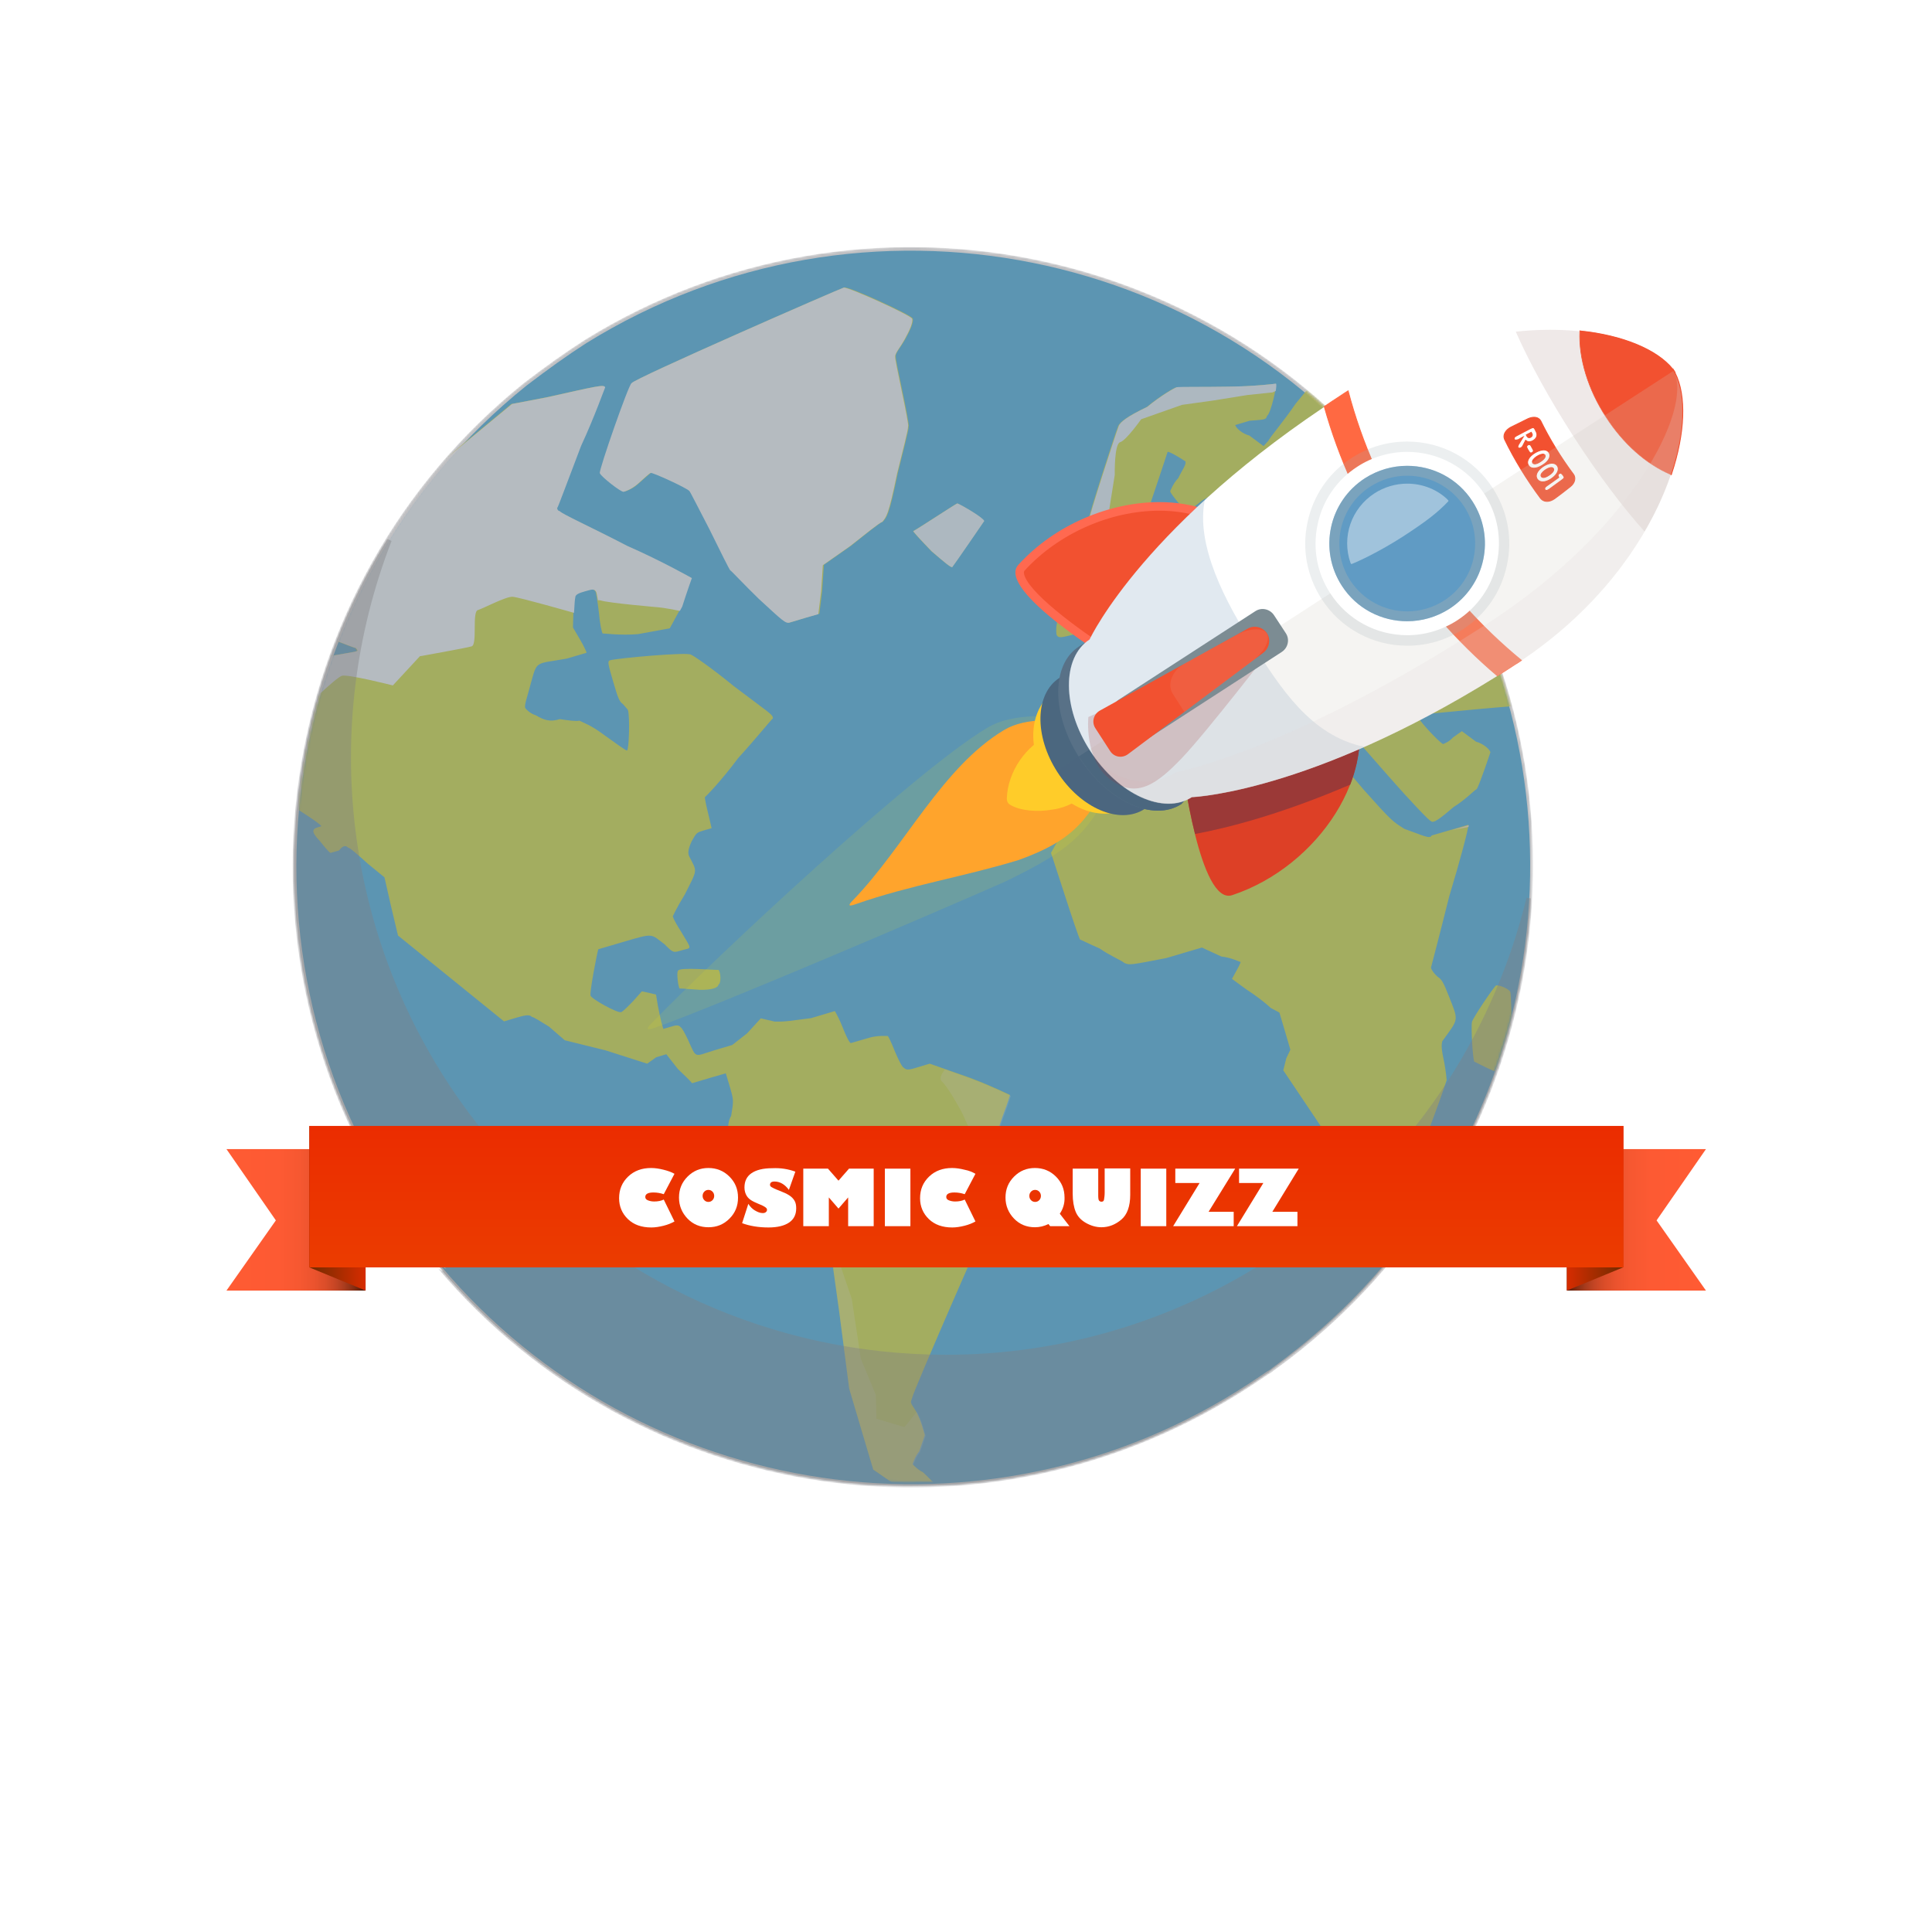 <?xml version="1.0" encoding="utf-8"?>
<!-- Generator: Adobe Illustrator 19.0.0, SVG Export Plug-In . SVG Version: 6.00 Build 0)  -->
<svg version="1.1" id="Layer_1" xmlns="http://www.w3.org/2000/svg" xmlns:xlink="http://www.w3.org/1999/xlink" x="0px" y="0px"
	 viewBox="0 0 900 900" style="enable-background:new 0 0 900 900;" xml:space="preserve">
<style type="text/css">
	.st0{display:none;fill:url(#SVGID_1_);}
	.st1{fill:#3BACE0;}
	.st2{filter:url(#Adobe_OpacityMaskFilter);}
	.st3{fill:#FFFFFF;}
	.st4{opacity:0.9;mask:url(#SVGID_2_);}
	.st5{fill:#D7E02B;}
	.st6{fill:#EDF8FF;}
	.st7{fill:#FFE2BC;}
	.st8{opacity:0.2;fill:#FFFFFF;}
	.st9{filter:url(#Adobe_OpacityMaskFilter_1_);}
	.st10{fill:url(#SVGID_4_);}
	.st11{opacity:0.7;mask:url(#SVGID_3_);fill:#7F8083;}
	.st12{opacity:0.4;}
	.st13{fill:#7F8083;}
	.st14{display:none;}
	.st15{display:inline;fill:#C4AE51;}
	.st16{display:inline;}
	.st17{filter:url(#Adobe_OpacityMaskFilter_2_);}
	.st18{fill:none;}
	.st19{opacity:0.9;mask:url(#SVGID_5_);}
	.st20{opacity:0.1;fill:#FFF200;}
	.st21{fill:#FFA42C;}
	.st22{fill:#FFCC29;}
	.st23{fill:#4B677F;}
	.st24{opacity:0.2;fill:#4B677F;}
	.st25{fill:#587187;}
	.st26{fill:#F25130;}
	.st27{fill:#FF6950;}
	.st28{fill:#DD4026;}
	.st29{fill:#9B3937;}
	.st30{fill:#EFE9E8;}
	.st31{opacity:0.3;fill:#9BB5CC;}
	.st32{fill:#F25130;stroke:#F25130;stroke-width:0.419;stroke-miterlimit:10;}
	.st33{fill:#FF6942;stroke:#FF6942;stroke-width:0.419;stroke-miterlimit:10;}
	.st34{opacity:0.2;fill:#D0C9C1;}
	.st35{fill:#E5DBD9;}
	.st36{opacity:0.2;fill:#E5DBD9;}
	.st37{opacity:0.2;fill:#9B3937;}
	.st38{fill:#7C8C93;}
	.st39{opacity:0.2;}
	.st40{fill:#A1AFB2;}
	.st41{fill:#609BC4;}
	.st42{opacity:0.1;}
	.st43{fill:url(#SVGID_6_);}
	.st44{fill:url(#SVGID_7_);}
	.st45{fill:url(#SVGID_8_);}
	.st46{fill:url(#SVGID_9_);}
	.st47{fill:url(#SVGID_10_);}
</style>
<radialGradient id="SVGID_1_" cx="459.303" cy="377.101" r="552.617" gradientUnits="userSpaceOnUse">
	<stop  offset="0" style="stop-color:#3F4769"/>
	<stop  offset="0.642" style="stop-color:#302F46"/>
	<stop  offset="1" style="stop-color:#2A2538"/>
</radialGradient>
<rect x="-0.7" y="-3.8" class="st0" width="900" height="903.8"/>
<g>
	<g>
		<path class="st1" d="M658.9,238.1c-88.2-124.7-257.6-157.7-385.7-78.3c-8.9,5.7-17.8,12.1-27.9,19.8
			c-117.5,94.4-142.7,265.1-54.4,389.8c5.4,7.6,11,14.8,17,21.7l-2.5-1.3c93,110.1,254.8,134.5,376.6,54.6c2.5-1.6,5-3.3,7.5-5
			c0.3-0.2,0.7-0.5,1.1-0.7c0.2-0.1,0.3-0.2,0.5-0.3c0.2-0.1,0.3-0.2,0.5-0.3c0.4-0.3,0.7-0.5,1-0.8c2.4-1.8,4.8-3.5,7.2-5.4
			c115.8-88.3,146.6-248.9,73.8-373.3l0.4,2.8C669.2,253.4,664.3,245.6,658.9,238.1z"/>
		<defs>
			<filter id="Adobe_OpacityMaskFilter" filterUnits="userSpaceOnUse" x="-22.7" y="67.2" width="1072.2" height="635.6">
				<feColorMatrix  type="matrix" values="1 0 0 0 0  0 1 0 0 0  0 0 1 0 0  0 0 0 1 0"/>
			</filter>
		</defs>
		<mask maskUnits="userSpaceOnUse" x="-22.7" y="67.2" width="1072.2" height="635.6" id="SVGID_2_">
			<g class="st2">
				<g>
					<path class="st3" d="M659.1,237c-88.2-124.7-257.6-157.7-385.7-78.3c-8.9,5.7-17.8,12.1-27.9,19.8
						C128,272.9,102.8,443.6,191,568.3c5.4,7.6,11,14.8,17,21.7l-2.5-1.3c93,110.1,254.8,134.5,376.6,54.6c2.5-1.6,5-3.3,7.5-5
						c0.3-0.2,0.7-0.5,1.1-0.7c0.2-0.1,0.3-0.2,0.5-0.3c0.2-0.1,0.3-0.2,0.5-0.3c0.4-0.2,0.7-0.5,1-0.8c2.4-1.8,4.8-3.5,7.2-5.4
						c115.8-88.3,146.6-248.9,73.8-373.3l0.4,2.8C669.4,252.4,664.4,244.6,659.1,237z"/>
				</g>
				<path class="st3" d="M495.8,124.7c-73.4-18.7-153.8-8.5-222.4,34c-8.9,5.7-17.8,12.1-27.9,19.8C128,272.9,102.8,443.6,191,568.3
					c5.4,7.6,11,14.8,17,21.7l-2.5-1.3C255.7,648.1,326,682.5,399.2,689L495.8,124.7z"/>
			</g>
		</mask>
		<g class="st4">
			<path class="st5" d="M419,693l-12.2-8.4l-5.6-18.8l-5.6-18.9l-4.7-36.1c-3-21.3-5.2-37.7-5.6-39.3c-0.5-1.6-2.3-1-8.7-2.5
				l-8.8-2.5l-13.7-18.2c-7.9-11.3-14.2-19.7-14.7-21.3c-0.5-1.6-0.1-5.1,1.2-7.2c1.2-7.2,1.2-7.2-0.6-13.5l-1.9-6.3l-7.3,2.1
				l-8.4,2.5c-1.1-1.4-3.9-4-6.6-6.6l-5.4-6.9l-4.7,1.4l-4.2,3l-19.4-6.2l-19-4.7l-7.4-6.4c-3.7-2.3-7.4-4.6-8-4.5
				c-1-1.4-4.1-0.5-7.2,0.4l-5.7,1.7l-24.7-20l-24.7-20l-3.4-14.3l-2.9-12.8l-7.7-6.3c-4.3-3.9-8.6-7.7-9.2-7.5
				c-1.2-1.3-2.6-0.9-4.3,1.3l-3.9,1.1c-0.4,0.1-2.7-2.6-4.9-5.4c-3.8-4-4.1-5.6-1.1-6.5l1.7-0.5c-0.5-1.6-19.3-13.1-21.6-14.1
				c-0.8,0.2-6.6,0.3-12.9,0.4l-11,1.5l-21.8,23.5c-12.2,12.1-22.5,22-22.7,22.1c-0.7-1.5,2-5.7,4.7-13.3c3.2-6.1,5.6-11.9,5.6-11.9
				s-3.9-2.3-8.4-4.4c-4.5-2.1-8.5-4.3-8.7-4.2c-0.6-1.5-4.8-10.5-9.5-21.1c-8.1-18.1-8.7-19.7-8.1-21.5c0.6-0.2,4.9-4.8,9.6-9.7
				l8.5-9.3l55-9.4c30.2-5.5,55.8-9.6,56.7-9.9c1.4-0.4,1.5-0.4,0.3-1.8c-0.5,0.1-5.2-1.9-10.4-3.8c-5.2-1.9-10-3.9-10.9-5.3
				c-0.7,0.2-1.4-3-1.9-11.4c-0.6-6.6-0.7-11.8-0.3-11.9c0.4-0.1,22.2-18.5,48.3-41.5l48-39.7l16.2-3.1c23.3-5.1,27-6.2,27.2-4.6
				c-0.1,0-4.9,13.4-11.2,27.2c-5.9,15.4-10.8,28.8-11.1,28.9c-0.3,0.1,0.4,1.6,1,1.4c1,1.4,14.9,7.5,31.6,16.3
				c16.2,7.2,30.1,15,30.1,15s-2.1,5.7-4.5,13.3l-5.5,10.1l-14.8,2.7c-8.4,0.7-16-0.4-16.4-0.3c-0.4,0.1-1.4-4.7-1.8-9.7
				c-0.6-5-1.4-9.8-1.6-9.8c-0.8-1.5-1.9-1.1-5.3-0.2c-2.4,0.7-4.6,1.4-4.4,3c-0.2,0.1-0.4,3.5-0.6,7l-0.2,6.9l3.4,5.8
				c1.7,2.9,3.1,5.9,2.9,6l-9.2,2.7c-14.9,2.7-13.7,0.6-16.8,11.8c-1.4,5.5-2.9,9.4-2.6,11c-0.2,0.1,2.1,2.8,5,3.6
				c3.9,2.3,6.6,3.2,11.2,1.8c3.8,0.6,7.9,1.1,9.1,0.7c2,1.1,5.2,1.9,11.7,6.8c5.1,3.6,10,7.3,10.5,7.1c0.9-0.3,1.4-15.8,0.4-18.9
				c0,0-1.1-1.4-2.3-2.7c-1.7-1.2-2.3-2.7-4.6-10.6c-2.3-7.9-2.7-9.4-1.5-9.8c3.4-1,36.7-4,37.8-2.6c0.4-0.1,9.2,5.8,19.9,14.6
				c16.2,12.3,18.5,13.3,18.2,15.1c-0.5,0.2-7.6,9.1-16.1,18.4c-8.1,10.9-15.3,18.2-15.5,18.2c-0.2,0.1,0.4,3.3,1.6,8.1l1.5,6.4
				l-3.5,1c-3.4,1-3.5,1-5.8,5.1c-1.8,3.9-1.8,5.7-1.1,7.1c3.8,7.4,3.9,5.7-2.1,17.7c-3.9,6.3-5.6,10.2-5.6,10.2
				c0.5,1.6,2.2,4.5,4,7.3c5.2,8.7,4.8,7.1,0.1,8.5c-3.9,1.2-3.9,1.2-7.9-2.8c-6.5-4.9-5-5.3-18.3-1.4l-12.6,3.7
				c-0.6,1.9-4.1,20-3.6,21.6c0.5,1.6,12.5,8.2,14.2,7.7c0.8-0.2,3.3-2.7,5.6-5.1l4.1-4.6l3.3,0.7l3.3,0.8l0.8,4.9
				c0.6,3.2,1.3,6.4,1.7,8l0.9,3.1l3.5-1c1.9-0.6,3.8-1.1,4.6,0.3c0.4-0.1,2,2.8,3.4,5.8c4.1,9,2.6,7.8,12.2,4.9l8.4-2.5l6.9-5.4
				l6.4-7l6.5,1.5c5.6,0.1,7-0.4,16.9-1.6l11.1-3.3c0.9,1.5,2.4,4.4,3.6,7.5c1.8,4.6,3.3,7.5,3.9,7.4l8.6-2.5
				c4.2-1.2,8.3-0.7,8.5-0.8c0.2-0.1,1.7,2.9,3.5,7.5c1.9,4.5,3.6,7.5,4.1,7.3c1.1,1.4,3.1,0.8,6.7-0.3l5.3-1.6l18.5,6.5
				c10.2,3.8,18.9,8.1,18.9,8.1s-1.1,3.7-2.6,7.6c-1.5,3.9-2.6,7.6-2.6,7.6c0,0,1.3,6.4,2.5,12.9l1.5,9.8l-2.1,5.7
				c-3.1,6-41.8,94.2-42.4,97.8c-0.7,1.9-0.7,1.9,1.2,4.8c1,1.4,2.4,4.4,3.4,7.5l1.4,4.7l-2.6,7.6c-2,2.3-3.1,6-3.1,6
				s2.5,2.7,4.8,3.7c2.8,2.6,5.3,5.3,5.3,5.3c0.5,1.6-2.5,11-3.4,11.2C431.9,702.9,425.8,697.9,419,693L419,693z M1033,439.3
				c-1.5-1.3-2.5-2.7-4.1-5.6c-3.7-7.4-3.5-5.8,3.3-23.1c3.5-7.9,6.1-15.5,6.1-15.5c-0.5-1.6-3.1-4.2-6.1-6.7
				c-2.9-2.6-5.5-5.2-5.5-5.2c-0.5-1.6,1.8-9.1,2.5-9.3c0.9,1.4,3.2,2.5,6.1,5l5.2,5.3l4.2,10.7c6.2,15.2,6.3,13.5,0.5,28.8
				l-5.1,13.4l-2.8,0.8L1033,439.3L1033,439.3z M971.2,472.1c-2.5,0.7-4.6,1.4-6.7,0.2c-1.7-1.2-10.3-5.5-18.7-8.1
				c-9-4.2-16.5-7.1-16.9-7c-0.4,0.1-0.2,1.8,0.2,3.4c0,0,0,1.7-0.4,1.8c-0.8,1.9-33.7,20.2-34.4,20.4c-0.3,0.1-1.1-4.8-1.1-8.2
				c-0.4-5-0.6-8.4-0.6-8.4c-0.5-1.6-2.5-2.7-4.4-2.1l-4.6-2.1l-2.9-9.4l-3.5-10.9l1.5-2.1c3-4.3,37.5-48.6,38-48.8
				c0.1,0,6.1,1.6,12.8,3c7.3,3,13.3,4.6,13.7,4.5c0.6-0.2,0.5-1.9-0.1-5.1c-1.1-4.8-1-6.5-1-8.2l3.7-1.1l3.1-0.9l20.9,19.4
				c11.4,10.3,21,19.4,21.5,21c0,0-5.9,42.7-7.1,44.8C983.9,470.1,978.7,471.6,971.2,472.1L971.2,472.1z M646.1,551
				c-6,0.1-10.8,1.5-11.2,1.6c-0.8-1.5-9-12.7-18.9-26.9l-18.2-27.1l1.4-5.6l1.9-4l-2.3-7.9l-2.8-9.4l-4.1-2.2
				c-2.7-2.6-7.7-6.3-11.3-8.6l-6.7-4.9l2.2-4c1.2-2.1,2-4,1.8-3.9c-0.2,0.1-4.5-2.1-8.9-2.5l-9.1-4.2l-16.6,4.9
				c-16.9,3.3-17.1,3.3-19.5,2.3c-1.5-1.3-6.4-3.2-11.6-6.8c-4.7-2-8.9-4.2-9.1-4.1c-0.7-1.5-3.9-10.8-7.4-21.7l-6.1-18.7l14.9-26.6
				l15.3-25l11.1-5l11.1-5l3.7,2.3c3.5,2.4,3.7,2.3,4.7,5.4l1.4,4.7l9.2,0.7c5,0.2,9.5,0.6,10,0.5c0.4-0.1,2.1-2.3,3.4-6.1
				c1.7-2.2,3.5-4.4,4-4.6c0.5-0.1,2.8,0.9,4.9,2l3.6,0.6l12.8-2.1l12.4-3.7c0,0-6.7-4.8-7.2-4.7c-0.4,0.1-7.3-6.6-9-3
				c2.2,6.2-3,6.5-3.8,6.8c-0.5,0.2-4.3-2.2-7.6-2.9c-4.8-2-6.7-3.1-7.5-4.6c-0.7-1.5-2.1-4.5-3.5-7.5c-2.1-4.5-2.8-6-9.5-10.8
				c-13.5-9.7-14-9.5-15.3-9.1c-0.1,1.7-0.7,1.9-0.2,3.5c0,0,4,3.9,8.6,7.7c7.4,6.3,8.5,7.7,8.3,9.5c-0.5,3.5-3.5,11.3-4.1,11.4
				c-0.5,0.2-1.8-1.2-5.5-8.6c-2.2-4.5-3.5-4.1-14.8-9.3l-4.8-2l-2.5,5.9c-2.8,4.2-3,4.3-5.6,3.3l-2.9,0.9
				c-0.4,0.1-4.8,6.5-9.2,16.4c-4.8,8.3-8.9,16.3-9.4,16.4c-0.9,0.3-1.8-1.2-11.6-15.3c-6.8-10-6.8-10-2.2-9.6l8.7-2.6l5.5-1.6
				l0.6-3.6c0.8-5.3,0.6-5.3-4-9.1c-2-1.1-3.6-2.4-3.9-4c0.1,0,1.7-3.9,4.1-6.3c2.9-6,4.5-6.4,7.3-7.3c2.6-2.5,3.6-2.8,7.3-10.7
				c2.5-4.1,4.4-8.1,3.9-9.7c0,0-1.1-1.4-2.8-4.3c-1.2-1.4-2.3-2.7-2.3-2.7c-0.5-1.6,3.6-6.2,4.7-6.5c0.4-0.1,2.2,1.1,3.9,2.3l3.6,4
				l10.5-4.8l11.7-3.4c-0.1-1.7,0.1-3.4,0-5.1l-0.2-3.4l10.5-8.2c5.6-5.1,10.2-9.8,10.3-9.9c0.1,0-1.1-1.4-2.7-2.6l-2.5-1l-6.8,3.7
				c-3.5,2.7-6.8,5.4-7.3,5.6c-1.4-1.3-7.3-8.1-7.8-9.7c0,0,1.4-3.8,3.8-6.2c1.9-4,3.8-6.2,3.3-7.8c0,0-7.2-4.7-8.3-4.4
				c-0.5,1.8-8.2,24.6-8.2,24.6s1.6,1.2,3.4,2.4l3.4,2.4l1.3,6.5l1.2,6.5l-5.2,3.3c-8,5.8-8.1,5.8-11.3,1.6
				c-1.3-1.3-2.7-2.6-3.5-4.1c-0.4,0.1-3.3,1-7.3,3.9l-7.6,2.2c-1-1.4-3.7-14.3-3.5-16c0.4-3.5,13.3-43.2,14.2-45.1
				c0.6-1.9,4-4.6,13.4-9.1c6.4-5.3,12.7-8.9,13.6-9.1c0.9-0.3,11.8-0.1,24-0.3c12.2-0.2,22.1-1.4,22.2-1.4
				c1.4-0.4-2.2,14.3-3.7,14.8c-0.7,1.9-0.4,1.8-8.2,2.4l-6.7,2c0.5,1.6,3.5,4.1,6.6,4.9l6.6,4.9l2.2-2.4c1-2,7-8.9,12.8-17.4
				l11.1-13.5l10-4.7l10.7-3.1c-0.3-1.6-4.1-3.9-9.1-7.5c-5-3.7-9.3-7.5-9.3-7.5c0,0,2.4-5.8,5.6-11.9l5.2-13.5l10.5-8.2
				c9.6-9.6,10.1-9.8,11.5-8.5c1.7,1.2,4.9,7.1,4.4,7.2c-0.2,0.1-4.3,3-8.7,7.7c-4.9,3.2-9.5,6.2-9.9,8c-1.7,0.5-8.6,17.9-8.6,17.9
				c0.5,1.6,3.2,2.5,16.9,7c6.3,1.5,11.9,3.3,12.1,3.2c0.2-0.1-0.7-1.5-2-2.8c-1.3-1.3-2.4-2.7-2.4-2.7c-0.5-1.6,9.6-19.9,10.9-20.3
				c0.4-0.1,7.6-0.5,15.7-1.2c9-1,15.1-1.1,15.5-1.2c0.4-0.1,0.7-3.6,1.4-5.5l0.7-5.3l22.8-18.7l22.7-18.7l12.4-0.2
				c6.8-0.3,15-1,18.4-2c3.7,0.6,6.4-0.2,6.8,1.4c0,0-4.3,4.7-9.4,11.3c-5.4,6.7-9.1,11.2-8.8,11.1c0.3-0.1,18.2-2,39.1-6.4
				c21.2-2.8,39.5-6.5,41-7c2.5-0.8,2.8-0.8,7.4-9c2.3-5.8,4.6-9.9,5-10c0.4-0.1,2.9,2.5,5.5,5.2c2.5,2.7,5.1,5.3,5.5,5.2
				c0.4-0.1,9.9-1.2,20.9-2.7l19.6-4.1l6.3,1.6c7.3,1.3,7.4,1.2,22.7-5c6-3.5,12.2-5.3,13.5-5.7l2.3-0.7l6.9,23.6
				c3.7,12.6,6.7,23.6,6.8,25.3c-0.3,0.1-7.2,2.1-14.7,6.1c-8.2,2.4-14.7,6-15.1,6.2c-0.1,1.7,0.2,3.3,1.9,8l2.1,6.2l-5.3,15.2
				c-2.6,9.3-5.1,16.9-5.4,16.9c-0.4,0.1-1.3-1.3-1.5-1.3c-1.5-3-9.7-21-10.2-22.6c0,0,1.2-3.8,2.7-7.6c1.1-5.4,2.2-9.2,2.2-9.2
				c-0.5-1.6-0.3-1.6-18.7,7.2l-16.1,6.5l-8.7,9.4c-4.8,4.8-9,9.5-9.4,9.6c-0.5,1.9,0.5,10.1,1.1,9.9c0.3-0.1,3.4-1,6.3-3.6
				c3.5-1,6.2-3.5,6.6-3.6c0.9,1.4,2.8,6,4.8,12.2l3.8,10.8l-1.2,2.1l-3.8,1.1c-4.4,1.3-4.9,3.2-4.8,8.2c0.2,3.3,0.2,6.8-0.4,6.9
				c-0.6,0.2-4,6.3-8.2,11c-4,6.3-7.3,10.7-7.3,10.7c0.5,1.6,1.5,3,2.8,4.3c1.9,2.9,2.5,4.4,2.4,6.1c-0.8,2-9.2,11.3-10.1,11.5
				c-0.4,0.1-2.6-2.6-5-7.1c-2.1-2.8-4.1-5.6-4.8-7.1c-0.9,0.2-7.2,5.5-7.3,7.3c0.3,1.6,2.9,9.4,6.3,18.6c5.2,13.8,6.1,17,5.2,17.2
				c0,1.7-7.3,9-15.6,18.2c-7.8,10.8-14.6,18-14.1,19.5c0,0,2.9,2.5,6.8,6.5c3.9,4,6.7,6.6,6.4,6.6c-0.1,1.7-11.9,15.4-12.9,15.7
				c-0.4,0.1-3-2.5-5.7-5.1c-4.2-5.6-5.7-6.8-6.8-6.5c-2.2,0.6-1.8,2.2,2.2,9.6l3.9,7.4l7.6,2.9c4.4,2.1,7.8,2.8,8.2,2.7
				c1.3,1.3,0.9,4.9-1.1,5.5c-1,2-1.5,2.2-4.5,3c-5-0.2-5.1-0.2-3.7,2.8c1.4,3,3.3,4.1,6.1,3.3c3.4-1,4.4-1.3,9,5.9
				c2.2,2.8,5,7.1,5.4,6.9c0.6-0.2,6.1,1.6,11.8,1.6c7.2,1.3,11,1.9,11.7,3.4c1.2,1.4,2.7,6,2,6.2c-0.3,0.1-5.9,0-12.5,0.3
				c-6.5,0.2-11.6,1.7-11.8,1.8c-0.7,0.2-44.9-31.1-44.9-31.1c-0.5-1.6,1.1-2,5.8-1.7c4.5-1.3,5.8-1.7,5.4-3.3
				c0,0-7.5-9.7-16.4-20.8l-15.9-19.2l-2.1-6.2c-2.1-6.2-2.8-7.7-3.9-7.4c-3.3-0.7-3.9,1.1-3.3,7.8l0.6,6.6l-6.7,8.8
				c-3.3,6.1-6.7,10.5-6.9,12.3c-0.8,0.2-0.2,3.5,0.9,8.3l2,7.9l-5.2,4.9c-3.4,1-6.3,3.6-7,3.8c-1,0.3-2.9-2.6-7.1-8.2
				c-12.7-18.4-11.7-17-15.4-17.7l-3.3-0.7l-2.3-7.9c-1.9-6.3-3.1-9.3-3.5-9.2c-3.4-0.7-56.1,4.6-56.5,4.7c0,1.7,10,12.4,12.1,13.5
				c0.3-0.1,2.6-0.8,4.7-3.1l4.1-2.9l6.6,4.9c3.1,0.8,6.2,3.3,6.7,4.9c0,0-5,15.1-6.4,17.2c-0.8,0.2-5.3,5-10.7,8.3
				c-6.1,5.2-9.5,7.9-10.6,6.6c-0.5,0.2-9.5-9.2-20.2-21.4c-10.7-12.2-20.1-23.1-20.6-23c-1.4-1.3-5.1-0.2-6.2,1.8
				c-0.7,0.2-0.6,1.9,0.1,5.1l1.6,6.4l13.9,16.4c13.3,14.9,13.5,14.8,19,18.3c8,2.8,12,5,12.7,3.1l9.3-2.7l7.8-2.3
				c0.2,1.6-3.8,16.5-8.9,33.4c-4.6,18.4-8.5,33.2-8.5,33.2c0.5,1.6,1.7,2.9,3.1,4.2c1.9,1.2,2.7,2.6,5.1,8.7
				c4.8,12.2,4.9,10.5-2.9,21.3c-0.5,1.9-0.5,3.6,0.9,10c0.6,3.2,1,6.5,1.1,8.2c-2.3,7.5-15.9,44-16.8,44.2L646.1,551L646.1,551z
				 M596.1,304.6c3.4-6.1,3.2-6.1,18.9-9c5.9,0,10.7-1.4,11-1.5c0.3-0.1-2-2.8-5.4-6.9c-5.7-5.2-7.6-6.3-11.9-5
				c-1.8,0.5-1.9,0.6-1,3.7c0.9,3.1,0.2,3.4-3.4,4.4c-1.8,0.5-2.8,0.8-6.2-1.6l-4.5-3.8l-2.6,9.3c-1.8,3.9-3.1,7.7-2.6,9.3
				c0.5,1.6,3.3,5.9,3.9,5.7C592.5,309.1,594.2,306.8,596.1,304.6L596.1,304.6z M683.2,277.2c0.4-0.1-0.4-3.3-1.1-4.8l-1.3-3
				l-2.7,0.8c-3.1,0.9-3.5,1-0.9,7.1c1.4,3,1.5,3,3.6,2.3C682,279.3,682.8,277.3,683.2,277.2z M231,644.4c-2.8-0.9-5.2-1.9-5.7-3.4
				c0,0,1.8-4,3.4-6.1l1.5-2.1l4.7,0.3c3.3,2.5,5.8,3.4,6,3.4c0.9,1.4-2,9.1-3.6,9.6C236.7,646.1,233.8,645.2,231,644.4z
				 M695.6,498.8c-4.6-2-8.7-4.3-8.8-4.2c-0.8-1.5-1.6-16.6-1.1-18.5c0.3-1.8,10.4-16.7,11.2-17c1.5-0.4,6.2,1.6,6.7,3.1
				c0.5,1.6,1.2,37.2,0.4,37.5C703.9,501.5,701.7,500.5,695.6,498.8z M207.5,636c-2.9-0.9-5.8-3.4-5.8-3.4
				c-0.3-1.6,3.2-12.9,3.9-13.1c0.9-0.3,14.4,11.1,14.1,11.2c-0.1,1.8-5,6.6-5.9,6.9C213.3,637.7,210.4,636.8,207.5,636L207.5,636z
				 M935.4,375.2c-12.7,0.4-23.7,0.1-23.9,0.2c-1.2-1.4-7.1-16.7-6.5-16.8c0.1-1.7,46.9-1.9,48-2.2c1.2,1.4,8.3,12.9,8.7,14.5
				C962.6,374,960.9,372.8,935.4,375.2z M881.4,379.2c-0.8,0.2-2-1.1-2-1.1s1.9-19.3,2.5-19.5c0.2-1.8,7.9-2.3,9-1
				c0.3-0.1-0.2,5.2-1.2,10.6c-1.9,9.1-1.9,9.1-4.3,9.8L881.4,379.2z M859,382.4c-4.1-0.5-7.2,0.4-7.8-1.1c-0.1,0-0.9-3.1-2-7.9
				l-1.8-8l4.7-9.9c2.9-4.3,5.6-8.5,6-8.6c1-0.3,14.6,11.1,15,12.6c0,0-0.6,5.3-1.6,10.7C869.7,382.6,870.2,382.5,859,382.4z
				 M123.9,525.8c-4.9-2-9-2.5-9.5-2.3c-0.4,0.1-2.7,0.8-4.6,3.1c-1.9,2.3-3.9,4.6-4.5,4.7c-1.5,0.5-29-8.5-29.5-8.4
				c-0.9-1.5-0.9-6.6-0.6-8.4c0.3-0.1,7.6,1.2,16,2.1c8.4,0.9,15.9,2.1,16.4,2c0.5-0.1,2.6-2.5,4.7-4.8c2.2-2.3,4.3-4.7,4.8-4.8
				c1.3-0.4,17.7,10.1,17.7,10.1c0.5,1.6-1,8.8-1.8,9.1C132.9,528.3,128.9,527.7,123.9,525.8z M326,461.1c-4.8-0.3-9-0.7-9.3-0.6
				c-0.7,0.2-1.7-8-0.8-8.3c0.2-1.8,17.9-0.2,18.8-0.4c1.2,1.4,1.2,6.5,0,6.8C334.6,460.2,331.4,461.2,326,461.1L326,461.1z
				 M905.5,267.9c-3.5-5.8-6.7-11.7-6.4-11.8l2.2-0.7c1.3-0.4,4,2.2,9.5,7.4c3.6,2.4,7.2,6.4,7.2,6.4c0.1,0-4.6,8.2-5.5,8.4
				C912.3,277.9,909.2,273.7,905.5,267.9z M51.1,519.9c-1.3-1.3-9.4-10.9-9.8-12.4c-0.5-1.6,1.8-0.5,10.8,0.2
				c4.8,0.3,8.8,0.8,8.7,0.9c0.2,1.6-7.6,10.8-8.6,11.1L51.1,519.9L51.1,519.9z M873.4,260.3c-2.6-2.6-4.5-3.8-4.3-3.8
				c-0.3-1.6,3.8-6.3,8.8-11.1c4.7-6.5,9-11.2,9.4-11.3c0.6-0.2,0.7-7,0.8-13.9c0.1-6.8,0.2-13.7,0.7-13.8c0.7-0.2,2.2-0.7,8,1.1
				c4.3,2.1,7.6,2.9,7.7,2.8c0.7,1.5-5,27.1-6.3,30.9c-0.4,1.8-19,21-20.2,21.3C877.7,262.5,875.7,261.4,873.4,260.3L873.4,260.3z
				 M906.3,197.7c-2-1.1-2.6-2.6-1.8-2.9c0.7-1.9,12.3-12.2,13.4-12.5c1.1-0.3,7.5,2.9,7.5,2.9c0.5,1.6-13.7,14.3-15.5,14.8
				C909.5,200.2,907.8,199,906.3,197.7L906.3,197.7z M492.3,295.9c-0.2,0.1-0.5-3.3,0-5.1c0.8-5.4,0.4-7-2.7-7.7
				c-1.6-1.2-4.8-3.7-6.8-4.8l-3.7-2.3l2.3-5.8c1.6-3.9,2.5-5.9,3.5-4.4c0.4-0.1,2.6,2.6,4.5,5.5c3.1,4.2,3.8,4,9.8,7.4l6.5,3.2
				l0.9,4.9c0.6,3.2,0.5,5,0.1,5.1c0,1.7-3.4,2.7-7,3.8C494.7,296.9,493.1,297.4,492.3,295.9L492.3,295.9z M-9,401.1
				c-0.7,0.2-14.4-46.9-13.7-47.2c0.4-0.1,12.3,1.5,26.3,2.5l26.1,4.2l3.5,2.4c2.3,2.7,3.9,4,4.4,5.5l-17.3,5.1
				c-16.5,4.9-17.5,5.2-20.1,7.6c-1.8,0.5-2.8,2.5-2.8,2.5s2.5,2.7,4.9,3.7c2.4,1,4.8,3.7,4.6,3.8c-0.2,0.1-3.3,2.7-7.2,5.5
				C-8.1,402.5-7.9,402.5-9,401.1L-9,401.1z M368.2,289.9c-2,0.6-3.4-0.7-14.5-11.1c-6.8-6.5-13-13.2-13.2-13.2
				c-0.3,0.1-4.7-8.9-9.8-19.3c-4.6-8.9-9.1-17.8-9.3-17.7c-1.2-1.4-17.1-8.6-18-8.4c-0.5,0.2-3.3,2.7-6.1,5.2
				c-2.9,2.6-6,3.5-6.5,3.6c-1.1,0.3-10.6-7.1-11.1-8.7c-0.5-1.6,13.5-41.5,14.8-41.9c0.6-1.9,96.7-43.9,98.8-44.5
				c1.9-0.6,31.5,12.9,31.9,14.5c0.5,1.6-1.2,5.5-3.5,9.6c-2.3,4.1-4.7,6.5-4.4,8.1c-0.3,0.1,1.4,8.1,3.1,16.2
				c1.7,8,3.2,16.1,2.9,16.2c0.1,1.7-2.4,10.9-5.1,22c-4.1,20-5.1,20.3-6.9,22.5c-1.4,0.4-8,5.8-14.8,11.2l-12.7,8.9l-0.8,12.2
				l-1.3,10.6l-5.6,1.6L368.2,289.9L368.2,289.9z M433.9,256.8c-5.1-5.3-8.8-9.3-8.5-9.4c0.9-0.3,19.7-12.6,20.5-12.9
				c2.4,1,12.1,6.7,12.5,8.2c0,0-13.2,19.3-14.9,21.5C442.9,264.4,439.9,261.9,433.9,256.8z"/>
			<g>
				<path class="st6" d="M510.4,259.9l4.1-1.2l3.2-12.4l-1.2-7.5l2.8-17.6c0,0-0.3-14.4,2.5-15.2c2.8-0.8,9.8-10.7,9.8-10.7l19-6.7
					l14.4-2l16.2-2.6l11.6-1.2l1.5-0.7c0.3-2,0.4-3.5,0-3.4c-0.2,0.1-10,1.3-22.2,1.4c-12.2,0.2-23.1,0-24,0.3
					c-0.9,0.3-7.2,3.8-13.6,9.1c-9.4,4.5-12.8,7.2-13.4,9.1c-0.8,1.9-13.8,41.6-14.2,45.1C506.7,245.6,509.3,258.5,510.4,259.9z"/>
				<path class="st6" d="M939.9,70.5c-1.9,0.8-3.9,1.8-6,3c-15.3,6.2-15.4,6.3-22.7,5l-6.3-1.6L885.4,81c-11,1.5-20.5,2.6-20.9,2.7
					c-0.4,0.1-3-2.5-5.5-5.2c-2.6-2.6-5.1-5.3-5.5-5.2c-0.4,0.1-2.7,4.2-5,10c-4.6,8.2-4.9,8.3-7.4,9c-1.6,0.5-19.9,4.2-41,7
					c-20.9,4.5-38.8,6.3-39.1,6.4c-0.3,0.1,3.4-4.4,8.8-11.1c5.1-6.6,9.4-11.3,9.4-11.3c-0.5-1.6-3.1-0.8-6.8-1.4
					c-3.4,1-11.6,1.7-18.4,2l-12.4,0.2l-22.7,18.7L696,121.5l-0.7,5.3c-0.7,1.9-1,5.4-1.4,5.5c-0.4,0.1-6.5,0.2-15.5,1.2
					c-8.1,0.7-15.2,1.1-15.7,1.2c-1.3,0.4-11.4,18.7-10.9,20.3c0,0,1.2,1.4,2.4,2.7c1.3,1.3,2.3,2.7,2,2.8
					c-0.2,0.1-5.8-1.7-12.1-3.2c-13.7-4.5-16.4-5.4-16.9-7c0,0,6.9-17.4,8.6-17.9c0.4-1.8,5-4.9,9.9-8c4.4-4.7,8.4-7.6,8.7-7.7
					c0.5-0.2-2.7-6-4.4-7.2c-1.4-1.3-1.9-1.1-11.5,8.5l-10.5,8.2l-5.2,13.5c-3.2,6.1-5.6,11.9-5.6,11.9c0,0,4.3,3.8,9.3,7.5
					c5,3.6,8.7,6,9.1,7.5l-4,1.2c1.5,1.6,2.6,2.9,2.6,2.9s6.8-4.2,11-3.3c4.3,1,9.8-0.7,9.8-0.7l8.9-13.8l11,3.4l26.9,13.2l23.6-4.7
					l5-20.4l16.3-15.9l20.2-2.6l14.7-14.4c0,0,18.1,0.2,18,3.6c0,3.8,15.3,1.1,18.1,0.2c2.8-0.8,16.6-11.6,19.6-11.4
					c3.1,0.2,22.1-9.9,22.1-9.9L885,100l13.5-5.1l15-6.7l12.3-9.2L939.9,70.5z"/>
				<path class="st3" d="M238.8,278c3.1,0.2,28.6,7.5,28.6,7.5c0.2-3.5,0.4-6.9,0.6-7c-0.2-1.6,2-2.3,4.4-3c3.4-1,4.5-1.3,5.3,0.2
					c0.1,0,0.5,1.6,0.8,3.9c0.5,0,0.9,0,1.3,0.1c3.4,1.2,26.9,3.2,26.9,3.2s5.3,0.6,10,1.7l1.1-2c2.4-7.5,4.5-13.3,4.5-13.3
					s-13.9-7.9-30.1-15c-16.7-8.7-30.6-14.9-31.6-16.3c-0.6,0.2-1.3-1.3-1-1.4c0.3-0.1,5.2-13.5,11.1-28.9
					c6.4-13.8,11.1-27.2,11.2-27.2c-0.2-1.6-3.9-0.6-27.2,4.6l-16.2,3.1l-48,39.7c-26,23-47.8,41.4-48.3,41.5
					c-0.4,0.1-0.4,5.3,0.3,11.9c0.5,8.4,1.2,11.6,1.9,11.4c0.9,1.4,5.7,3.5,10.9,5.3c5.2,1.9,9.9,3.9,10.4,3.8
					c1.2,1.4,1.1,1.4-0.3,1.8c-0.9,0.3-26.5,4.4-56.7,9.9l-55,9.4l-8.5,9.3c-4.8,4.8-9,9.5-9.6,9.7c-0.3,1.1-0.3,2.1,1.7,6.8
					c2.2-1.1,3.8-2,3.8-2s4.9-7,8-6.8c3.1,0.2,18.7-4.4,18.7-4.4l18.1-3.1l27.9,5.9l27.5-7.8c0,0,15.2-14.9,18-15.7
					c2.8-0.8,23.7,4.5,23.7,4.5l12.6-13.6c0,0,21.4-3.8,24.1-4.6c2.8-0.8,0.1-16.1,2.9-16.9C225,283.5,235.7,277.8,238.8,278z"/>
				<path class="st6" d="M443.6,264.2c1.7-2.2,14.9-21.5,14.9-21.5c-0.5-1.6-10.1-7.2-12.5-8.2c-0.8,0.2-19.6,12.6-20.5,12.9
					c-0.3,0.1,3.4,4.1,8.5,9.4C439.9,261.9,442.9,264.4,443.6,264.2z"/>
				<path class="st3" d="M411,243.1c1.8-2.3,2.8-2.5,6.9-22.5c2.7-11,5.2-20.3,5.1-22c0.4-0.1-1.2-8.2-2.9-16.2
					c-1.7-8-3.3-16.1-3.1-16.2c-0.2-1.6,2.2-4.1,4.4-8.1c2.3-4.1,4-8,3.5-9.6c-0.5-1.6-30-15-31.9-14.5
					c-2.1,0.6-98.2,42.6-98.8,44.5c-1.3,0.4-15.2,40.3-14.8,41.9c0.5,1.6,10,9,11.1,8.7c0.5-0.1,3.6-1.1,6.5-3.6
					c2.9-2.6,5.6-5.1,6.1-5.2c0.9-0.3,16.8,7,18,8.4c0.2-0.1,4.7,8.9,9.3,17.7c5.1,10.4,9.6,19.4,9.8,19.3
					c0.2-0.1,6.4,6.6,13.2,13.2c11.2,10.3,12.5,11.7,14.5,11.1l7.7-2.3l5.6-1.6l1.3-10.6l0.8-12.2l12.7-8.9
					C403,248.9,409.6,243.5,411,243.1z"/>
			</g>
			<g>
				<path class="st7" d="M949.6,447.8l13.5-1.7l-0.9-19.8l-16.5-8.5l-13.8,0.7l-9.4-15.1l-7.3-4.5l-5.4,0.7
					c-10.4,13.2-28.9,37-31.1,40.1l-1.5,2.1l3.5,10.9l1.9,6.1c0.4-0.4,0.8-0.6,1.1-0.6c4-0.1,6.1-2.9,12.2-2.5
					c6.1,0.4,15.9-3.6,20.8-3.9c4.9-0.3,15.7-14.7,15.7-14.7L949.6,447.8z"/>
				<path class="st5" d="M678,270.2l2.7-0.8l1.3,3c0.7,1.5,1.5,4.7,1.1,4.8c-0.4,0.1-1.2,2.1-2.5,2.4c-2.2,0.6-2.3,0.7-3.6-2.3
					C674.5,271.2,674.8,271.1,678,270.2z"/>
				<path class="st7" d="M684.2,384.4l-7.8,2.3l7.7-1.5C684.2,384.8,684.2,384.6,684.2,384.4z"/>
				<path class="st8" d="M408.3,660.9l-0.3-11.1l-7-16.9l-4.2-27.8l-11.5-33.7c0.5,1.6,2.6,18,5.6,39.3l4.7,36.1l5.6,18.9l5.6,18.8
					L419,693c6.8,4.8,12.9,9.8,13.2,9.7c0.9-0.3,3.9-9.7,3.4-11.2c0,0-2.5-2.7-5.3-5.3c-2.3-1-4.8-3.7-4.8-3.7s1.1-3.7,3.1-6
					l2.6-7.6l-1.4-4.7c-0.7-2.5-1.8-4.9-2.7-6.5l-5.8,7.1L408.3,660.9z"/>
				<path class="st7" d="M506.7,354.8c0.3-0.1,2.1-3.4,4.6-7.9l-6.1,6.8C506.1,354.8,506.4,354.9,506.7,354.8z"/>
				<path class="st5" d="M592.2,334.8c0.8-0.2,0.9-0.3-1.4-6.4l-4.5,4C589.1,333.3,591.7,334.9,592.2,334.8z"/>
				<path class="st8" d="M440.2,498.2c-1.6,2-2.8,4.2-1.5,5.5c2.7,2.5,7,10.2,9.1,14c2.1,3.8,4.2,11,7.9,13.3
					c1.8,1.1,6.7,1.8,11.5,2.6c-0.8-4.4-1.5-7.9-1.5-7.9c0,0,1.1-3.7,2.6-7.6c1.5-3.9,2.6-7.6,2.6-7.6s-8.7-4.3-18.9-8.1
					L440.2,498.2z"/>
			</g>
		</g>
		<defs>
			<filter id="Adobe_OpacityMaskFilter_1_" filterUnits="userSpaceOnUse" x="136.4" y="115.1" width="577.8" height="577.8">
				<feColorMatrix  type="matrix" values="1 0 0 0 0  0 1 0 0 0  0 0 1 0 0  0 0 0 1 0"/>
			</filter>
		</defs>
		<mask maskUnits="userSpaceOnUse" x="136.4" y="115.1" width="577.8" height="577.8" id="SVGID_3_">
			<g class="st9">
				
					<radialGradient id="SVGID_4_" cx="-628.79" cy="1724.356" r="422.414" gradientTransform="matrix(0.97 -0.266 0.266 0.97 593.788 -1561.742)" gradientUnits="userSpaceOnUse">
					<stop  offset="0" style="stop-color:#000000"/>
					<stop  offset="0.217" style="stop-color:#3D3D3D"/>
					<stop  offset="0.727" style="stop-color:#C7C7C7"/>
					<stop  offset="0.95" style="stop-color:#FFFFFF"/>
				</radialGradient>
				<path class="st10" d="M660.2,237.1c-88.7-125.4-259.1-158.6-387.9-78.7c-8.9,5.7-17.9,12.1-28.1,19.9
					c-118.2,94.9-143.5,266.6-54.8,392c5.4,7.6,11.1,14.9,17.1,21.8l-2.6-1.3c93.6,110.7,256.2,135.2,378.7,54.9
					c2.5-1.6,5-3.3,7.5-5c0.4-0.2,0.7-0.5,1.1-0.7c0.2-0.1,0.3-0.2,0.5-0.3c0.2-0.1,0.3-0.2,0.5-0.3c0.4-0.3,0.7-0.5,1-0.8
					c2.5-1.8,4.9-3.6,7.3-5.4C717,544.2,748,382.7,674.7,257.6l0.4,2.9C670.6,252.5,665.6,244.7,660.2,237.1z"/>
			</g>
		</mask>
		<path class="st11" d="M660.2,237.1c-88.7-125.4-259.1-158.6-387.9-78.7c-8.9,5.7-17.9,12.1-28.1,19.9
			c-118.2,94.9-143.5,266.6-54.8,392c5.4,7.6,11.1,14.9,17.1,21.8l-2.6-1.3c93.6,110.7,256.2,135.2,378.7,54.9c2.5-1.6,5-3.3,7.5-5
			c0.4-0.2,0.7-0.5,1.1-0.7c0.2-0.1,0.3-0.2,0.5-0.3c0.2-0.1,0.3-0.2,0.5-0.3c0.4-0.3,0.7-0.5,1-0.8c2.5-1.8,4.9-3.6,7.3-5.4
			C717,544.2,748,382.7,674.7,257.6l0.4,2.9C670.6,252.5,665.6,244.7,660.2,237.1z"/>
		<g class="st12">
			<path class="st13" d="M424.6,691.8c-85,0-165.1-37.1-219.8-101.7l-1.6-1.9l2.5,1.3c-5.4-6.4-10.6-13.1-15.3-19.8
				c-33.3-47.1-51.6-102.4-52.8-159.9c-1.2-56.1,13.8-110.8,43.3-158.3l0.9,0.4C147.9,339.3,160,437.1,214,513.5
				c5.1,7.2,10.6,14.3,16.4,21l1.7,2l-2.5-1.3c52.8,61.3,129.6,96.5,210.9,96.5c54.2,0,106.9-15.7,152.3-45.5
				c2.4-1.6,4.8-3.2,7.2-4.9c0.2-0.1,0.3-0.2,0.5-0.3c0.2-0.1,0.4-0.2,0.5-0.4l0.4-0.3l0.5-0.3c0.2-0.1,0.3-0.2,0.5-0.4
				c0.2-0.1,0.3-0.3,0.5-0.4c2.4-1.7,4.7-3.4,7-5.2c50.5-38.5,86.6-93.7,101.6-155.5l1,0.1C708.1,503.1,667,581,599.8,632.1
				c-2.4,1.8-4.8,3.6-7.2,5.4c-0.2,0.1-0.3,0.2-0.5,0.4c-0.2,0.1-0.4,0.3-0.6,0.4l-0.5,0.3l-0.5,0.3c-0.2,0.1-0.4,0.3-0.6,0.4
				c-0.2,0.1-0.3,0.2-0.5,0.3c-2.5,1.7-5,3.4-7.5,5C535.1,675.5,480.7,691.8,424.6,691.8z"/>
			<path class="st13" d="M181.3,251.7c-32.7,84.3-23.8,182.8,32.3,262.1c5.2,7.4,10.7,14.4,16.5,21.1l-2.5-1.3
				c54.5,64.4,133.1,98.6,213,98.6c52.6,0,105.6-14.8,152.6-45.6c2.4-1.6,4.8-3.2,7.2-4.9c0.3-0.2,0.7-0.5,1-0.7
				c0.1-0.1,0.3-0.2,0.4-0.3c0.2-0.1,0.3-0.2,0.5-0.3c0.3-0.2,0.7-0.5,1-0.7c2.4-1.7,4.7-3.4,7-5.2c52.7-40.1,87.2-95.6,101.8-155.7
				c-4.4,81.4-43.2,160.3-112.6,213.1c-2.4,1.8-4.8,3.6-7.2,5.4c-0.4,0.3-0.7,0.5-1,0.8c-0.2,0.1-0.3,0.2-0.5,0.3
				c-0.2,0.1-0.3,0.2-0.5,0.3c-0.4,0.3-0.7,0.5-1.1,0.7c-2.5,1.7-5,3.4-7.5,5c-48.4,31.7-103,47-157.2,47
				c-82.2,0-163.3-35.2-219.4-101.6l2.5,1.3c-5.9-6.9-11.6-14.1-17-21.7C122,472.1,122.2,346.8,181.3,251.7L181.3,251.7z
				 M180.5,251.1c-29.6,47.6-44.6,102.4-43.4,158.6c1.2,57.6,19.5,112.9,52.9,160.1c4.3,6.1,8.9,12.1,13.8,17.9l-2.5-1.3l3.3,3.9
				c54.8,64.8,135,101.9,220.1,101.9c56.2,0,110.7-16.3,157.7-47.2c2.5-1.6,5-3.3,7.5-5c0.2-0.1,0.3-0.2,0.5-0.3
				c0.2-0.1,0.4-0.3,0.6-0.4c0.1-0.1,0.2-0.1,0.2-0.2l0.2-0.2l0.2-0.2l0.2-0.2c0.2-0.1,0.4-0.3,0.6-0.4c0.2-0.1,0.3-0.2,0.5-0.4
				c2.4-1.8,4.9-3.6,7.2-5.4c67.3-51.2,108.4-129.2,113-213.8l-2-0.3c-7.4,30.3-19.6,58.9-36.5,85.1c-17.4,27-39.2,50.5-64.9,70.1
				c-2.3,1.7-4.6,3.5-7,5.2c-0.2,0.1-0.3,0.2-0.5,0.4c-0.2,0.1-0.3,0.2-0.5,0.4l-0.2,0.1l-0.2,0.2c-0.1,0.1-0.2,0.1-0.2,0.2
				l-0.2,0.2c-0.2,0.1-0.3,0.2-0.5,0.3c-0.2,0.1-0.3,0.2-0.5,0.3c-2.4,1.7-4.8,3.3-7.2,4.9c-45.3,29.7-97.9,45.5-152,45.5
				c-80.3,0-156.1-34.3-208.8-94.3l2.5,1.3l-3.4-3.9c-5.8-6.8-11.3-13.8-16.4-21c-54-76.3-66-173.9-32.2-261.2L180.5,251.1
				L180.5,251.1z"/>
		</g>
	</g>
</g>
<g class="st14">
	<polygon class="st15" points="648.3,675.5 656.1,671.6 661.2,664.1 665.2,672 672.6,676.4 664.9,679.8 660.3,688.2 655.8,679.5 	
		"/>
	<polygon class="st15" points="228.3,679.4 232.4,677.4 235,673.4 237.1,677.5 241,679.9 237,681.7 234.5,686.1 232.2,681.5 	"/>
	<polygon class="st15" points="766.2,312.1 772.3,309 776.3,303.1 779.4,309.3 785.2,312.8 779.2,315.4 775.6,322 772.1,315.2 	"/>
	<polygon class="st15" points="306.8,65.8 312.8,62.7 316.8,56.8 319.9,63 325.7,66.5 319.7,69.1 316.1,75.7 312.6,68.8 	"/>
	<circle class="st15" cx="836.3" cy="95.1" r="2.5"/>
	<circle class="st15" cx="43" cy="70.5" r="2.5"/>
	<circle class="st15" cx="796.5" cy="839" r="2.5"/>
	<circle class="st15" cx="254.9" cy="67.4" r="2.6"/>
	<circle class="st15" cx="773.7" cy="660.5" r="2.6"/>
	<polygon class="st15" points="174.9,640.2 177.8,638.2 177.3,641.7 180.5,643.2 177.2,644.5 177.5,648.1 174.7,645.9 171.7,647.9 
		172.3,644.4 169.1,642.8 172.4,641.5 172.1,638 	"/>
	<circle class="st15" cx="588.4" cy="685.6" r="5.7"/>
	<circle class="st15" cx="97.7" cy="194.6" r="3.2"/>
	<circle class="st15" cx="25.9" cy="376.6" r="3.2"/>
	<circle class="st15" cx="830.7" cy="510.3" r="3.2"/>
	<circle class="st15" cx="421.2" cy="37.6" r="2.2"/>
	<polygon class="st15" points="819.1,383.8 818.4,392.3 825,397.6 816.8,399.6 813.8,407.5 809.4,400.3 800.9,399.9 806.4,393.4 
		804.2,385.3 812,388.5 	"/>
	<polygon class="st15" points="342.8,848.7 342.4,854.1 346.6,857.5 341.4,858.7 339.5,863.8 336.6,859.2 331.2,858.9 334.7,854.8 
		333.3,849.6 338.3,851.6 	"/>
	<polygon class="st15" points="85,306.3 87.1,311 92.1,311.9 88.3,315.3 89,320.4 84.6,317.9 79.9,320.1 81,315.1 77.5,311.4 
		82.6,310.8 	"/>
	<circle class="st15" cx="564.8" cy="42.9" r="2.5"/>
	<circle class="st15" cx="687" cy="141.4" r="3.2"/>
	<polygon class="st15" points="634.1,88.3 629,88.1 625.9,92.3 624.5,87.3 619.7,85.7 623.9,82.9 623.9,77.8 628,80.9 632.8,79.4 
		631.1,84.2 	"/>
	<polygon class="st15" points="182,160.3 183.6,163.9 187.6,164.6 184.6,167.3 185.1,171.3 181.7,169.3 178.1,171 178.9,167.1 
		176.1,164.2 180.1,163.8 	"/>
	<polygon class="st15" points="787.3,516.6 789.7,521.8 795.4,522.9 791.1,526.7 791.8,532.4 786.8,529.6 781.6,532.1 782.8,526.4 
		778.8,522.2 784.6,521.6 	"/>
	<circle class="st15" cx="57.6" cy="690.2" r="3.2"/>
	<polygon class="st15" points="58,504.3 57.4,512.7 64,518 55.8,520 52.8,527.9 48.3,520.7 39.9,520.3 45.4,513.9 43.2,505.7 
		51,508.9 	"/>
	<polygon class="st15" points="498.6,711.3 501,716.6 506.6,717.7 502.4,721.5 503.1,727.2 498.1,724.4 492.9,726.9 494.1,721.2 
		490.1,717 495.9,716.4 	"/>
</g>
<g class="st14">
	<g class="st16">
		<defs>
			<filter id="Adobe_OpacityMaskFilter_2_" filterUnits="userSpaceOnUse" x="-6.2" y="578.5" width="28.1" height="63.7">
				<feColorMatrix  type="matrix" values="1 0 0 0 0  0 1 0 0 0  0 0 1 0 0  0 0 0 1 0"/>
			</filter>
		</defs>
		<mask maskUnits="userSpaceOnUse" x="-6.2" y="578.5" width="28.1" height="63.7" id="SVGID_5_">
			<g class="st17">
				<path class="st18" d="M-297.4,286.8C-344.1,141.4-495.7,59-641.7,96.2c-10.2,2.8-20.6,6.1-32.6,10.5
					c-140.4,54.7-215.7,210-169.1,355.4c2.8,8.8,6.1,17.4,9.7,25.8l-2-2C-780.1,618.8-633.1,690.6-493,651c2.9-0.8,5.8-1.6,8.6-2.5
					c0.4-0.1,0.8-0.2,1.2-0.4c0.2-0.1,0.4-0.1,0.5-0.2c0.2-0.1,0.4-0.1,0.6-0.2c0.4-0.1,0.8-0.3,1.2-0.4c2.9-0.9,5.7-1.9,8.5-3
					c137-49.4,214.7-193.3,182.6-333.8l-0.5,2.8C-292.2,304.5-294.6,295.6-297.4,286.8z"/>
				<path class="st3" d="M-419.4,130.6c-64.4-39.9-144.2-54.3-222.3-34.4c-10.2,2.8-20.6,6.1-32.6,10.5
					c-140.4,54.7-215.7,210-169.1,355.4c2.8,8.8,6.1,17.4,9.7,25.8l-2-2c30.1,71.8,86.8,125.7,154.6,154L-419.4,130.6z"/>
			</g>
		</mask>
		<g class="st19">
			<path class="st5" d="M-3.4,642.1c-1-1.6-1.5-3.3-2.2-6.6c-1.3-8.2-1.6-6.6,10.1-21.1C10.2,608,15,601.5,15,601.5
				c0-1.6-1.7-4.9-3.8-8.3c-2-3.3-3.7-6.6-3.7-6.6c0-1.6,4.4-8.1,5.1-8.1c0.4,1.7,2.3,3.3,4.3,6.6l3.4,6.6l0.8,11.5
				c1.3,16.4,1.9,14.8-8.1,27.7l-8.9,11.3l-2.9-0.1L-3.4,642.1L-3.4,642.1z"/>
		</g>
	</g>
</g>
<g>
	<path class="st20" d="M521,355.8c1.4,0.4,2.3,1.1,0.9,3.2c-15.1,28.7-19.6,35.2-53.9,51.8c-32.9,14.5-133.1,57.4-162.5,67.8
		c-4.3,1.6-5,1-1.6-2.3c28.5-29.5,121.9-116.9,155.9-137.2c12.8-7.7,30.3-4.9,45.3-5.9c2.2-0.5,2.5,0.5,2.4,1.7L521,355.8z"/>
	<g>
		<g>
			<path class="st21" d="M520.1,356.9c-12.8,24.2-18.4,33.9-45.5,43.7c-25.1,7.7-50.9,11.8-75.7,20.5c-3.6,1.3-4.2,0.9-1.4-1.9
				c24-24.9,41.5-61.9,70.2-79.1c10.8-6.5,25.5-4.1,38.2-5c1.9-0.4,2.1,0.4,2,1.4c-0.9,1.7-2.7,2.1-4,2.3
				c-11.5,2.1-22.8,5.9-28.7,16.8c-2.9,5-5.9,11-5.4,15.6c0.2,1.4,0.6,2.4,1.8,3.2c11.6,5.6,27.1,2.2,35.8-7.1
				c2.9-2.9,5.3-6.2,8.1-9.8c0.8-1.1,1.4-2.6,3.8-3.2C520.6,354.6,521.3,355.1,520.1,356.9z"/>
			<path class="st22" d="M515.9,349.7c0.9,1.6,1.8,3.2,2.7,4.8c-7,10.1-15,20.8-28.1,22.6c-7.2,1.3-15,0.6-19.6-2
				c-1.3-0.7-1.8-1.6-1.9-3c0.4-12.7,9-25,20.4-30c3.5-1.5,7.9-2.4,12.4-3.4c1.8-0.4,3.7-0.9,5.6-1.5
				C510.2,341.4,513,345.5,515.9,349.7z"/>
		</g>
		<path class="st22" d="M535.5,369.8l-34.9-53.9l-9.1,5.9c-11.8,7.7-13.6,26-4,40.8c9.6,14.9,27.1,20.7,38.9,13.1L535.5,369.8z"/>
	</g>
	<path class="st23" d="M541.9,371.2l-39.6-61.1l-8.8,5.7c-11.4,7.4-11.8,27.1-0.9,43.9c10.9,16.9,29,24.6,40.5,17.2L541.9,371.2z"/>
	<path class="st24" d="M492.2,359c0.1,0.2,0.3,0.5,0.5,0.7c10.9,16.9,29,24.6,40.5,17.2l8.8-5.7l-20.3-31.3L492.2,359z"/>
	<path class="st25" d="M550.2,374.6c-13,8.4-34.1-1.2-47.3-21.5c-13.1-20.3-13.3-43.5-0.3-51.9l10-6.5l45.9,70.9L550.2,374.6z"/>
	<path class="st23" d="M536,330.7l-33.5,21.7c0.1,0.2,0.3,0.5,0.5,0.7c13.1,20.3,34.3,29.9,47.3,21.5l8.4-9L536,330.7z"/>
	<g>
		<g>
			<g>
				<path class="st26" d="M519.3,306.3c-13-8-42.7-28.4-44.2-38.9c-0.2-1.2,0.1-2.1,0.8-2.9c16.1-17.6,40.7-28.5,64.3-28.5
					c15,0,28.2,4.6,37.3,13L519.3,306.3z"/>
				<path class="st27" d="M540.1,237.9c13.6,0,25.7,3.9,34.3,11L519,303.8c-17.6-11-40.8-28.6-42-36.7c-0.1-0.8,0.1-1,0.3-1.3
					C493,248.6,517.1,237.9,540.1,237.9L540.1,237.9L540.1,237.9z M540.1,233.9c-23.1,0-48.6,10.4-65.7,29.2
					c-10.8,11.8,45.2,45.7,45.2,45.7l60.7-60C570.2,238.7,555.7,233.9,540.1,233.9L540.1,233.9z"/>
			</g>
			<path class="st28" d="M574,417c40.4-13.4,69.1-57.7,56.3-90.8L550.8,357C550.8,357,558.9,422,574,417z"/>
			<path class="st29" d="M630.3,326.2L550.8,357c0,0,2,16,5.9,31.5c15.1-2.8,39.9-9.1,72.3-23C634.1,352.3,635.1,338.5,630.3,326.2z
				"/>
			<path class="st3" d="M705.8,309.6c67.3-43.6,87.2-111.3,74.2-136l0.1,0c-0.1-0.2-0.3-0.4-0.4-0.6c-0.1-0.2-0.3-0.5-0.4-0.7
				l-0.1,0c-17.3-22-87.1-31.5-154.5,12.1C534,243.1,508.4,296.1,507.6,297.9c0,0,0,0,0,0c-13,8.4-12.8,31.7,0.3,51.9
				c13.1,20.3,34.3,29.9,47.3,21.5c0,0,0,0,0.1,0C558.1,371.2,615.8,367.8,705.8,309.6z"/>
			<path class="st30" d="M733.3,203.8c11.3,17.4,22.7,32.6,32.8,43.8c17.8-30.4,21.4-59.6,13.8-74.1l0.1,0c-0.1-0.2-0.3-0.4-0.4-0.6
				c-0.1-0.2-0.3-0.5-0.4-0.7l-0.1,0c-10.1-12.8-38.1-21.4-73-17.7C712.3,168.6,721.7,185.8,733.3,203.8z"/>
			<path class="st31" d="M583.8,300.6c-12.9-20-27-46.8-22.5-67.9c-40,36.7-53.1,63.8-53.8,65.2c0,0,0,0,0,0
				c-13,8.4-12.8,31.7,0.3,51.9c13.1,20.3,34.3,29.9,47.3,21.5c0,0,0,0,0.1,0c2-0.1,31.5-1.8,80.3-23.4
				C610.3,342.6,596.5,320.2,583.8,300.6z"/>
		</g>
		<path class="st32" d="M713.7,202.1c-0.1-0.2-0.3-0.5-0.4-0.7c-0.7,0.4-1.5,0.8-2.3,1.2c0.1,0.2,0.2,0.5,0.4,0.7
			c0.7,1.2,2.1,0.3,2.3-0.3C713.9,202.6,713.8,202.3,713.7,202.1L713.7,202.1z M719.7,212c-1-1.5-5.4,1.2-5.8,2.8
			c-0.3,1.1,0.9,2.3,4.2-0.1C720.2,213.2,719.8,212.3,719.7,212L719.7,212z M723.6,218.2c-1.1-1.4-5.2,1.3-5.7,2.9
			c-0.3,0.9,0.6,2.4,3.8,0.2C724.3,219.5,723.8,218.5,723.6,218.2L723.6,218.2z M711.3,208.6c-0.5-1,0.7-1.6,1.2-1.5
			c0.3,0.1,0.5,0.3,0.6,0.4c0.4,0.7,0.7,1.3,1.1,2c0.5,1-0.7,1.6-1.2,1.5c-0.3-0.1-0.5-0.3-0.6-0.5
			C712,209.9,711.6,209.3,711.3,208.6L711.3,208.6z M705.4,204.6c-0.2-0.6,0.1-1.1,1.1-1.6c2.2-1.2,4.4-2.3,6.5-3.4
			c1.1-0.6,1.6-0.5,2,0.3c0.2,0.4,0.4,0.8,0.6,1.2c1.5,2.9-1.8,4.9-3.6,4.7c-0.7-0.1-1.1-0.6-1.3-0.7c-1.5,3-1.5,3-1.9,3.3
			c-0.6,0.5-1.4,0.6-1.7-0.1c-0.1-0.2-0.1-0.4,0.3-1.2l2.2-3.6c-0.8,0.4-1.5,0.8-2.3,1.3C706.9,204.8,705.8,205.4,705.4,204.6
			L705.4,204.6z M726.1,222.3c-0.9-1.4,0.6-1.9,0.9-1.9c0.4,0.1,0.7,0.5,0.9,0.7c0.2,0.2,0.4,0.5,0.5,0.7c0.4,0.5,0.4,1-0.8,1.8
			c-1.9,1.4-3.9,2.8-5.9,4.3c-2,1.4-2.2-0.2-2.1-0.5c0.2-0.5,0.7-0.9,1-1.1c1.9-1.3,3.7-2.6,5.5-3.9
			C726.2,222.4,726.2,222.3,726.1,222.3L726.1,222.3z M712,216.8c-2.1-3.5,4.6-7.6,7.6-7.2c2.8,0.4,4,4.1-1.2,7.2
			C715.5,218.6,713,218.5,712,216.8L712,216.8z M716.1,223.2c-2.2-3.4,4.3-7.8,7.3-7.4c2.8,0.3,4.2,4-1,7.4
			C719.7,224.9,717.3,224.9,716.1,223.2L716.1,223.2z M733.1,221.1c-6-8-11.3-16.7-15.4-25.1c-1-1.7-3.2-2.1-5.8-1
			c-2.7,1.3-5.4,2.7-8.1,4c-2.6,1.4-3.8,3.7-2.9,5.7c4.5,9.3,10.3,18.8,16.8,27.5c1.5,1.8,4.1,1.8,6.5,0.1c2.5-1.8,4.9-3.7,7.2-5.5
			C733.9,224.9,734,222.5,733.1,221.1L733.1,221.1z"/>
		<path class="st33" d="M708.7,307.6c-19.1-15.7-35.8-34.4-49.7-55.8c-14.2-21.9-24.6-45.3-31-69.7c-1.1,0.7-2.3,1.4-3.4,2.2
			c-2.6,1.7-5.2,3.4-7.7,5.1c6.8,24.3,17.4,47.5,31.5,69.3c13.8,21.3,30.3,40.1,49.1,56.1c2.7-1.7,5.4-3.4,8.1-5.2
			C706.8,308.9,707.7,308.3,708.7,307.6z"/>
		<g>
			<path class="st26" d="M778.3,221.1c-11.4-4.9-22.2-14.4-30.2-26.9c-8.3-12.7-12.7-27.3-12.1-39.9l0-0.2l0.2,0
				c19.7,2.1,35.7,8.7,43,17.8l0,0l0.2,0.1c0.1,0.2,0.2,0.3,0.3,0.5l0.1,0.2l0.1,0.1c0.1,0.2,0.2,0.3,0.3,0.5l0.1,0.2l-0.1,0.1
				c5.4,10.5,4.8,28.2-1.6,47.4l-0.1,0.2L778.3,221.1z"/>
			<path class="st26" d="M736.1,154.4c20.5,2.2,36,9,42.9,17.9l0.1,0c0.1,0.2,0.3,0.4,0.4,0.7c0.1,0.2,0.3,0.4,0.4,0.6l-0.1,0
				c5.3,10.1,5.1,27.5-1.6,47.4c-10.9-4.7-21.8-14-30.1-26.8C739.6,180.9,735.6,166.5,736.1,154.4L736.1,154.4z M735.8,153.9l0,0.4
				c-0.6,12.6,3.9,27.2,12.2,40c8.1,12.5,18.8,22,30.3,26.9l0.4,0.2l0.1-0.4c6.4-19.1,7.1-36.8,1.7-47.4l0.1-0.1l-0.2-0.3
				c-0.1-0.2-0.2-0.3-0.3-0.5l-0.1-0.2l-0.1-0.1c-0.1-0.2-0.2-0.3-0.3-0.5l-0.2-0.3l-0.1,0.1c-7.3-9-23.4-15.7-43-17.7L735.8,153.9
				L735.8,153.9z"/>
		</g>
		<path class="st34" d="M779.9,173.5L779.9,173.5c-0.1-0.3-0.2-0.5-0.4-0.7l0,0L507.4,349.2c0.1,0.2,0.3,0.5,0.5,0.7
			c13.1,20.3,34.3,29.9,47.3,21.5c0,0,0,0,0.1,0c2.9-0.1,60.6-3.5,150.6-61.8C773.1,266,792.9,198.3,779.9,173.5z"/>
		<g>
			<polygon class="st35" points="779.5,172.9 779.5,172.9 779.5,172.9 			"/>
		</g>
		<path class="st36" d="M705.8,309.6c67.3-43.6,87.2-111.3,74.2-136l0.1,0c0-0.1-0.1-0.1-0.1-0.2l-0.1,0
			c8.3,17.5-19.3,73.2-86.6,116.8c-90,58.3-142.9,69.1-145.5,69.6c0,0,0,0-0.1,0c-13,8.4-30.8,3.9-39.9-10c0,0.1,0.1,0.1,0.1,0.2
			c13.1,20.3,34.3,29.9,47.3,21.5c0,0,0,0,0.1,0C558.1,371.2,615.8,367.8,705.8,309.6z"/>
		<path class="st37" d="M584.8,299.7l8.8,0.5c0,0-31.5,40.9-43,52.9c-11.5,12-21.1,19.3-33.4,10c-12.3-9.3-10.2-29.1-10.2-29.1
			L584.8,299.7z"/>
		<path class="st38" d="M533.5,344.9c-2.9,1.9-6.8,1-8.7-1.9l-5.5-8.4c-1.9-2.9-1-6.8,1.9-8.7l63.6-41.2c2.9-1.9,6.8-1,8.7,1.9
			l5.5,8.4c1.9,2.9,1,6.8-1.9,8.7L533.5,344.9z"/>
	</g>
	<g>
		<g class="st39">
			<path class="st40" d="M655.5,217c11.9,0,23.5,5.8,30.4,16.5c10.9,16.8,6.1,39.2-10.7,50.1c-6.1,3.9-12.9,5.8-19.7,5.8
				c-11.9,0-23.5-5.8-30.4-16.5c-10.9-16.8-6.1-39.2,10.7-50.1C641.9,218.9,648.7,217,655.5,217L655.5,217z M655.5,205.7
				L655.5,205.7L655.5,205.7c-9.2,0-18.1,2.6-25.8,7.6c-10.7,6.9-18,17.6-20.6,30c-2.7,12.4-0.3,25.1,6.6,35.8
				c8.8,13.6,23.7,21.7,39.9,21.7c9.2,0,18.1-2.6,25.8-7.6c10.7-6.9,18-17.5,20.6-30c2.7-12.4,0.3-25.1-6.6-35.8
				C686.6,213.8,671.7,205.7,655.5,205.7L655.5,205.7z"/>
		</g>
		<path class="st41" d="M655.6,292.7c-13.5,0-25.8-6.7-33.2-18c-11.8-18.3-6.6-42.7,11.7-54.6c6.4-4.2,13.8-6.3,21.4-6.3
			c13.5,0,25.8,6.7,33.2,18c5.7,8.8,7.7,19.4,5.5,29.7c-2.2,10.3-8.3,19.1-17.1,24.9C670.6,290.5,663.2,292.7,655.6,292.7z"/>
		<path class="st3" d="M655.5,217c11.9,0,23.5,5.8,30.4,16.5c10.9,16.8,6.1,39.2-10.7,50.1c-6.1,3.9-12.9,5.8-19.7,5.8
			c-11.9,0-23.5-5.8-30.4-16.5c-10.9-16.8-6.1-39.2,10.7-50.1C641.9,218.9,648.7,217,655.5,217L655.5,217z M655.5,210.5v6.5V210.5
			L655.5,210.5c-8.2,0-16.3,2.4-23.2,6.9c-9.6,6.2-16.2,15.8-18.5,26.9c-2.4,11.2-0.3,22.6,5.9,32.1c7.9,12.2,21.3,19.5,35.9,19.5
			c8.2,0,16.2-2.4,23.2-6.9c9.6-6.2,16.2-15.8,18.5-26.9c2.4-11.2,0.3-22.6-5.9-32.1C683.5,217.8,670,210.5,655.5,210.5L655.5,210.5
			z"/>
		<g class="st12">
			<path class="st40" d="M655.5,217l0,4.6h0c10.8,0,20.7,5.4,26.6,14.4c4.6,7.1,6.1,15.5,4.4,23.8c-1.8,8.3-6.6,15.3-13.7,19.9
				c-5.1,3.3-11.1,5.1-17.2,5.1c-10.8,0-20.7-5.4-26.6-14.4c-4.6-7.1-6.1-15.5-4.4-23.8c1.8-8.3,6.6-15.3,13.7-19.9
				c5.1-3.3,11.1-5.1,17.2-5.1L655.5,217L655.5,217z M655.5,217c-6.7,0-13.6,1.9-19.7,5.8c-16.8,10.9-21.6,33.3-10.7,50.1
				c6.9,10.7,18.6,16.5,30.4,16.5c6.7,0,13.6-1.9,19.7-5.8c16.8-10.9,21.6-33.3,10.7-50.1C679,222.8,667.4,217,655.5,217L655.5,217z
				"/>
		</g>
	</g>
	<path class="st26" d="M525.5,351.3c-2.8,2.1-6.6,1.4-8.4-1.5l-6.8-10.5c-1.9-2.9-0.9-6.6,2.1-8.3l68.9-38.2c3-1.7,7-0.7,8.9,2.2
		c1.9,2.9,1.1,6.9-1.6,9L525.5,351.3z"/>
	<g class="st12">
		<path class="st3" d="M629.5,262.8c-0.1-0.2-0.3-0.4-0.4-0.6c-4.2-12.1,0.4-25.4,11.2-32.4c4.5-2.9,9.8-4.5,15.2-4.5
			c6.8,0,13.3,2.4,18.3,6.9c0.5,0.5,0.8,0.8,1,1.1c-0.1,0.1-0.1,0.2-0.2,0.3c-4.8,5.1-10.2,9.3-21.3,16.5
			C642.7,256.9,632.9,261.5,629.5,262.8z"/>
	</g>
	<g class="st42">
		<path class="st35" d="M546.4,323.3c2.9,4.5,5.3,8.3,5.3,8.3c0,0,4.5-3.4,10.1-7.5l21.6-16.2c5.5-4.1,8.5-9.9,6.7-12.8
			c-1.9-2.9-8.3-2.5-14.4,0.9L552.1,309C546,312.3,543.5,318.8,546.4,323.3z"/>
	</g>
</g>
<g>
	
		<linearGradient id="SVGID_6_" gradientUnits="userSpaceOnUse" x1="3435.912" y1="568.237" x2="3818.941" y2="568.237" gradientTransform="matrix(-0.169 0 0 1 1376.027 0)">
		<stop  offset="0" style="stop-color:#FF5B33"/>
		<stop  offset="0.406" style="stop-color:#FD5A33"/>
		<stop  offset="0.552" style="stop-color:#F65831"/>
		<stop  offset="0.657" style="stop-color:#EB532E"/>
		<stop  offset="0.741" style="stop-color:#DA4D29"/>
		<stop  offset="0.813" style="stop-color:#C44524"/>
		<stop  offset="0.877" style="stop-color:#A83B1D"/>
		<stop  offset="0.935" style="stop-color:#882F14"/>
		<stop  offset="0.987" style="stop-color:#64210B"/>
		<stop  offset="1" style="stop-color:#591D08"/>
	</linearGradient>
	<polygon class="st43" points="729.9,601.2 794.7,601.2 771.7,568.5 794.7,535.3 729.9,535.3 	"/>
	
		<linearGradient id="SVGID_7_" gradientUnits="userSpaceOnUse" x1="7920.756" y1="568.237" x2="8303.785" y2="568.237" gradientTransform="matrix(0.169 0 0 1 -1234.711 0)">
		<stop  offset="0" style="stop-color:#FF5B33"/>
		<stop  offset="0.406" style="stop-color:#FD5A33"/>
		<stop  offset="0.552" style="stop-color:#F65831"/>
		<stop  offset="0.657" style="stop-color:#EB532E"/>
		<stop  offset="0.741" style="stop-color:#DA4D29"/>
		<stop  offset="0.813" style="stop-color:#C44524"/>
		<stop  offset="0.877" style="stop-color:#A83B1D"/>
		<stop  offset="0.935" style="stop-color:#882F14"/>
		<stop  offset="0.987" style="stop-color:#64210B"/>
		<stop  offset="1" style="stop-color:#591D08"/>
	</linearGradient>
	<polygon class="st44" points="170.3,601.2 105.5,601.2 128.5,568.5 105.5,535.3 170.3,535.3 	"/>
	
		<linearGradient id="SVGID_8_" gradientUnits="userSpaceOnUse" x1="724.243" y1="562.837" x2="750.473" y2="562.837" gradientTransform="matrix(-1 0 0 1 1480.336 0)">
		<stop  offset="0" style="stop-color:#702C00"/>
		<stop  offset="1" style="stop-color:#D72C00"/>
	</linearGradient>
	<polygon class="st45" points="729.9,601.2 756.1,590.4 756.1,524.5 729.9,535.3 	"/>
	
		<linearGradient id="SVGID_9_" gradientUnits="userSpaceOnUse" x1="1483.076" y1="562.837" x2="1509.309" y2="562.837" gradientTransform="matrix(1 0 0 1 -1339.02 0)">
		<stop  offset="0" style="stop-color:#702C00"/>
		<stop  offset="1" style="stop-color:#D72C00"/>
	</linearGradient>
	<polygon class="st46" points="170.3,601.2 144.1,590.4 144.1,524.5 170.3,535.3 	"/>
	<linearGradient id="SVGID_10_" gradientUnits="userSpaceOnUse" x1="450.152" y1="590.373" x2="450.152" y2="524.501">
		<stop  offset="0" style="stop-color:#EB3C00"/>
		<stop  offset="1" style="stop-color:#EB2C00"/>
	</linearGradient>
	<rect x="144.1" y="524.5" class="st47" width="612.2" height="65.9"/>
	<g>
		<path class="st3" d="M314.2,546.8l-5,9.5c-1.5-0.5-3.1-0.8-4.8-0.8c-2.5,0-3.8,0.7-3.8,2.1c0,0.7,0.4,1.2,1.1,1.5s1.7,0.6,3,0.6
			c1.8,0,3.3-0.3,4.5-0.9l5,10.2c-1.4,0.8-3.1,1.5-5.1,2s-3.9,0.8-5.7,0.8c-4.6,0-8.2-1.3-10.9-3.9s-4.1-5.9-4.1-9.7
			c0-4.1,1.4-7.4,4.2-10.1s6.4-4,10.7-4c1.9,0,3.8,0.3,5.8,0.8S312.8,546,314.2,546.8z"/>
		<path class="st3" d="M330,571.7c-3.8,0-7.1-1.3-9.7-4s-4-6-4-9.8c0-3.9,1.3-7.1,4-9.8s5.9-4,9.7-4c3.8,0,7.1,1.3,9.8,4
			s4,5.9,4,9.8c0,3.9-1.3,7.1-4,9.8S333.9,571.7,330,571.7z M330,554.3c-0.8,0-1.4,0.3-1.9,0.8s-0.8,1.2-0.8,2s0.3,1.5,0.8,2
			s1.1,0.8,1.9,0.8c0.8,0,1.4-0.3,1.9-0.8s0.8-1.2,0.8-2s-0.3-1.5-0.8-2S330.8,554.3,330,554.3z"/>
		<path class="st3" d="M370.5,545.8l-3,8.5c-1.9-2.6-4.2-3.9-6.7-3.9c-1.4,0-2.1,0.5-2.1,1.6c0,0.3,0.2,0.7,0.7,1s1.6,0.9,3.5,1.6
			c2.1,0.8,3.6,1.5,4.7,2.2s1.9,1.5,2.5,2.5s0.8,2.2,0.8,3.6c0,2.9-1.1,5.1-3.3,6.6s-5.4,2.3-9.6,2.3c-4.7,0-8.8-0.7-12.3-2l2.9-9
			c0.8,1.3,1.9,2.4,3.1,3.1s2.4,1.2,3.6,1.2c0.6,0,1-0.1,1.4-0.4s0.6-0.7,0.6-1.1c0-0.4-0.2-0.8-0.6-1.1s-1.3-0.9-2.9-1.5
			c-1.4-0.6-2.6-1.1-3.6-1.7s-1.8-1.3-2.4-2.3s-1-2.3-1-3.8c0-3,1.1-5.2,3.3-6.7s5.4-2.3,9.6-2.3C363.7,544,367.2,544.6,370.5,545.8
			z"/>
		<path class="st3" d="M374.2,571.2v-26.8h11.5l4.9,5.6l4.9-5.6H407v26.8h-11.9v-13.4l-4.5,5.2l-4.5-5.2v13.4H374.2z"/>
		<path class="st3" d="M412.2,571.2v-26.8h11.9v26.8H412.2z"/>
		<path class="st3" d="M454.4,546.8l-5,9.5c-1.5-0.5-3.1-0.8-4.8-0.8c-2.5,0-3.8,0.7-3.8,2.1c0,0.7,0.4,1.2,1.1,1.5s1.7,0.6,3,0.6
			c1.8,0,3.3-0.3,4.5-0.9l5,10.2c-1.4,0.8-3.1,1.5-5.1,2c-2,0.5-3.9,0.8-5.7,0.8c-4.6,0-8.2-1.3-10.9-3.9s-4.1-5.9-4.1-9.7
			c0-4.1,1.4-7.4,4.2-10.1s6.4-4,10.7-4c1.9,0,3.8,0.3,5.8,0.8C451.4,545.3,453,546,454.4,546.8z"/>
		<path class="st3" d="M493.7,565.4l4.5,5.8h-9l-0.8-1c-2,1-4.1,1.5-6.3,1.5c-3.8,0-7.1-1.3-9.7-4s-4-6-4-9.8c0-3.9,1.3-7.1,4-9.8
			s5.9-4,9.7-4c3.8,0,7.1,1.3,9.8,4s4,5.9,4,9.8C496,560.6,495.2,563.2,493.7,565.4z M482.2,554.3c-0.8,0-1.4,0.3-1.9,0.8
			s-0.8,1.2-0.8,2s0.3,1.5,0.8,2s1.1,0.8,1.9,0.8c0.8,0,1.4-0.3,1.9-0.8s0.8-1.2,0.8-2s-0.3-1.5-0.8-2S483,554.3,482.2,554.3z"/>
		<path class="st3" d="M526.5,544.4v12.2c0,5.3-1.4,9.2-4.1,11.5s-5.8,3.6-9.3,3.6c-2.5,0-4.9-0.7-7.2-2s-3.9-3-4.8-5.2
			s-1.4-5-1.4-8.5v-11.6h11.9v12.4c0,1.3,0.1,2.2,0.4,2.5s0.6,0.5,1.1,0.5c0.7,0,1.1-0.3,1.2-1s0.3-1.7,0.3-3.2v-11.3H526.5z"/>
		<path class="st3" d="M531.4,571.2v-26.8h11.9v26.8H531.4z"/>
		<path class="st3" d="M574.7,564.5v6.7h-28.2l12.3-20.1h-11.3v-6.7h27.9L563,564.5H574.7z"/>
		<path class="st3" d="M604.4,564.5v6.7h-28.2l12.3-20.1h-11.3v-6.7H605l-12.3,20.1H604.4z"/>
	</g>
</g>
</svg>
